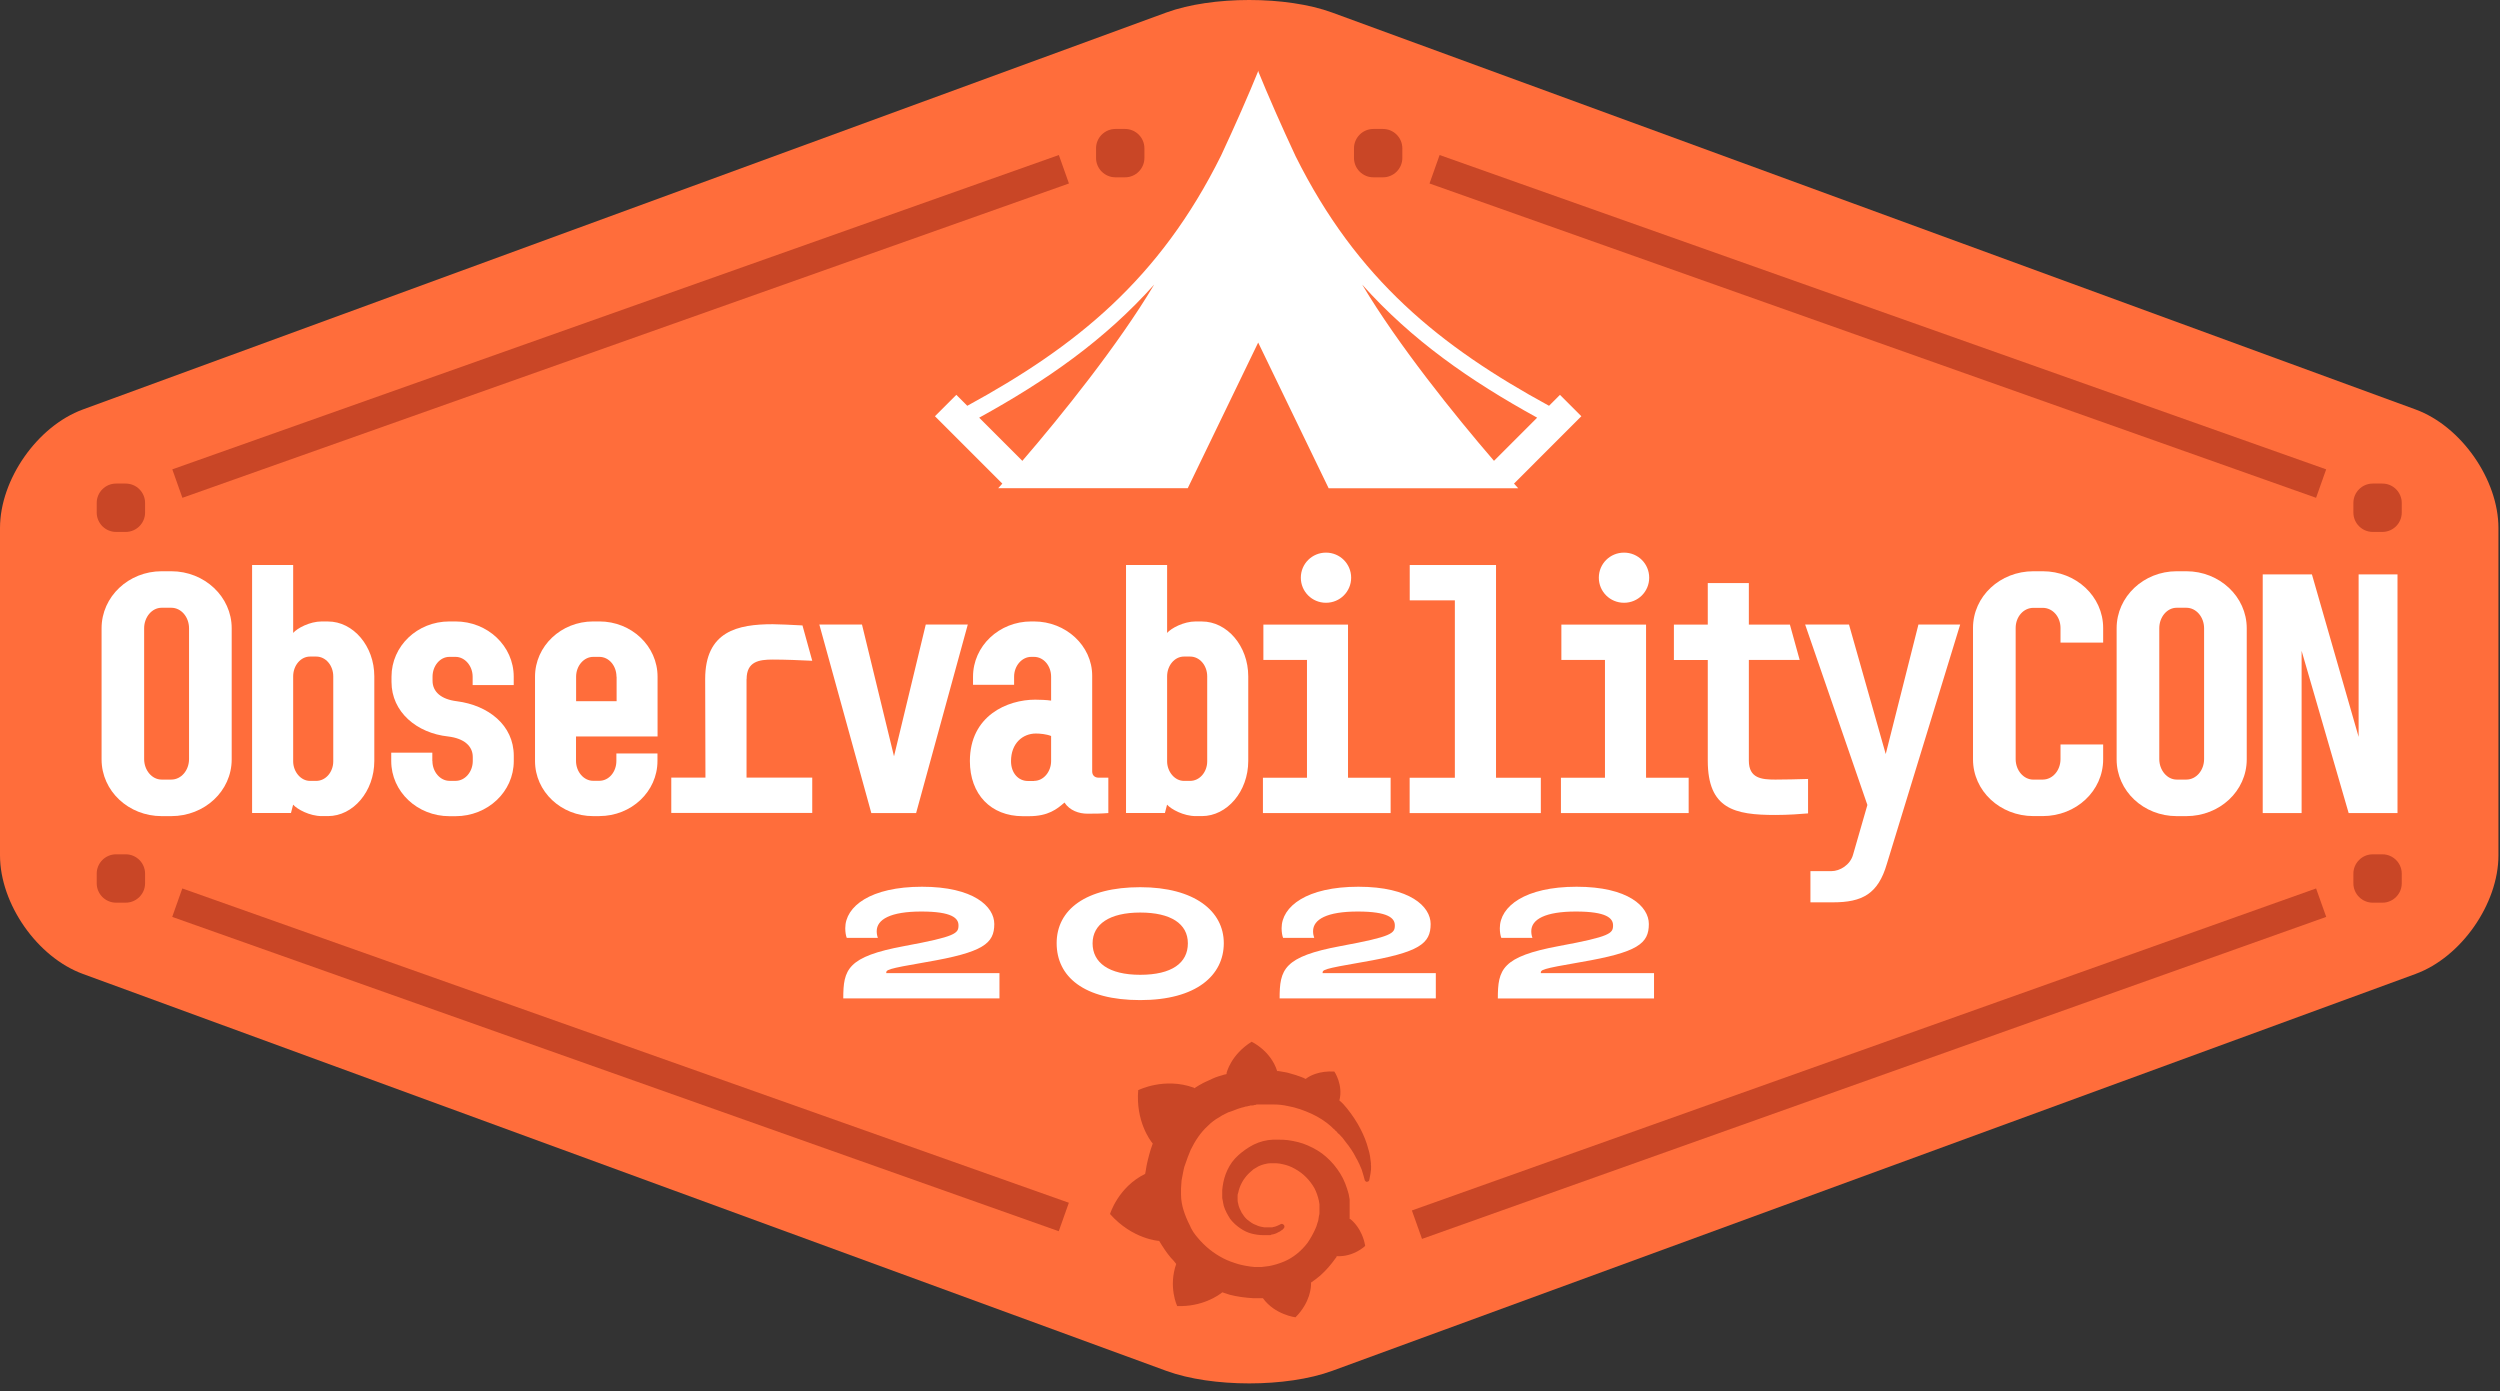 <svg width="239" height="133" viewBox="0 0 239 133" fill="none" xmlns="http://www.w3.org/2000/svg">
<rect x="0" y="0" width="239" height="133" fill="#333333" stroke="none"/>
<path d="M230.93 93.107C235.287 91.513 238.851 86.409 238.851 81.77V50.483C238.851 45.844 235.287 40.74 230.93 39.146L127.344 1.196C122.987 -0.399 115.859 -0.399 111.502 1.196L7.921 39.146C3.564 40.745 0 45.844 0 50.483L0 81.77C0 86.409 3.564 91.513 7.921 93.107L111.507 131.058C115.863 132.652 122.991 132.652 127.348 131.058L230.934 93.107H230.93Z" fill="#FF6D3B"/>
<path d="M80.617 95.45H95.549V93.032H84.725C84.725 92.713 84.725 92.634 88.528 91.979C94.001 91.042 95.054 90.211 95.054 88.336C95.054 86.664 93.082 84.772 88.147 84.772C83.213 84.772 80.807 86.651 80.807 88.734C80.807 89.114 80.869 89.468 80.949 89.658H83.925C83.863 89.499 83.814 89.278 83.814 89.021C83.814 87.889 85.149 87.142 88.081 87.142C91.013 87.142 91.632 87.779 91.632 88.464C91.632 89.229 91.393 89.53 86.489 90.436C80.98 91.453 80.617 92.682 80.617 95.45V95.45Z" fill="white"/>
<path d="M109.006 95.609C114.4 95.609 116.995 93.222 116.995 90.166C116.995 87.111 114.21 84.816 109.006 84.816C103.801 84.816 101.016 86.965 101.016 90.166C101.016 93.367 103.611 95.609 109.006 95.609ZM109.006 93.191C105.999 93.191 104.451 92.028 104.451 90.184C104.451 88.34 106.092 87.239 109.006 87.239C111.919 87.239 113.56 88.305 113.56 90.184C113.56 92.063 112.017 93.191 109.006 93.191Z" fill="white"/>
<path d="M122.332 95.45H137.264V93.032H126.44C126.44 92.713 126.44 92.634 130.242 91.979C135.716 91.042 136.769 90.211 136.769 88.336C136.769 86.664 134.797 84.772 129.862 84.772C124.928 84.772 122.522 86.651 122.522 88.734C122.522 89.114 122.584 89.468 122.664 89.658H125.639C125.578 89.499 125.529 89.278 125.529 89.021C125.529 87.889 126.864 87.142 129.796 87.142C132.727 87.142 133.346 87.779 133.346 88.464C133.346 89.229 133.108 89.53 128.204 90.436C122.695 91.453 122.332 92.682 122.332 95.45V95.45Z" fill="white"/>
<path d="M143.193 95.451H158.125V93.032H147.301C147.301 92.714 147.301 92.634 151.104 91.98C156.578 91.042 157.63 90.211 157.63 88.336C157.63 86.665 155.658 84.772 150.723 84.772C145.789 84.772 143.383 86.652 143.383 88.734C143.383 89.115 143.445 89.468 143.525 89.658H146.501C146.439 89.499 146.39 89.278 146.39 89.022C146.39 87.89 147.726 87.142 150.657 87.142C153.589 87.142 154.208 87.779 154.208 88.465C154.208 89.23 153.969 89.53 149.065 90.437C143.556 91.454 143.193 92.683 143.193 95.451V95.451Z" fill="white"/>
<path d="M15.452 78.022C12.296 78.022 9.711 75.625 9.711 72.598V60.061C9.711 57.033 12.301 54.611 15.452 54.611H16.374C19.556 54.611 22.15 57.046 22.15 60.061V72.598C22.15 75.625 19.56 78.022 16.374 78.022H15.452ZM16.374 58.101H15.452C14.53 58.101 13.78 58.989 13.78 60.061V72.568C13.78 73.631 14.522 74.528 15.452 74.528H16.374C17.326 74.528 18.072 73.64 18.072 72.568V60.061C18.072 58.997 17.33 58.101 16.374 58.101V58.101Z" fill="white"/>
<path d="M30.763 59.414H31.355C33.764 59.414 35.784 61.755 35.784 64.658V72.749C35.784 75.656 33.764 78.019 31.355 78.019H30.763C29.605 78.019 28.413 77.367 28.023 76.925L27.817 77.723H24.1V54.016H28.027V60.507C28.413 60.061 29.605 59.41 30.767 59.41L30.763 59.414ZM29.635 74.653H30.227C31.149 74.653 31.86 73.795 31.86 72.783V64.662C31.86 63.624 31.149 62.767 30.227 62.767H29.635C28.743 62.767 28.027 63.624 28.027 64.662V72.783C28.027 73.761 28.743 74.653 29.635 74.653Z" fill="white"/>
<path d="M41.339 72.754C41.339 73.791 42.085 74.649 42.972 74.649H43.564C44.456 74.649 45.197 73.791 45.197 72.754V72.368C45.197 71.3 44.336 70.588 42.848 70.408C39.842 70.087 37.428 68.067 37.428 65.194V64.693C37.428 61.76 39.898 59.41 42.959 59.41H43.551C46.612 59.41 49.112 61.751 49.112 64.693V65.49H45.185V64.693C45.185 63.655 44.439 62.797 43.551 62.797H42.959C42.067 62.797 41.351 63.655 41.351 64.693V65.079C41.351 66.146 42.188 66.858 43.671 67.038C46.677 67.424 49.117 69.319 49.117 72.256V72.758C49.117 75.691 46.621 78.028 43.555 78.028H42.964C39.902 78.028 37.402 75.686 37.402 72.758V71.956H41.33V72.758H41.334L41.339 72.754Z" fill="white"/>
<path d="M57.301 78.022H56.71C53.648 78.022 51.148 75.681 51.148 72.753V64.692C51.148 61.759 53.648 59.409 56.71 59.409H57.301C60.363 59.409 62.863 61.75 62.863 64.692V70.407H55.067V72.748C55.067 73.786 55.813 74.644 56.701 74.644H57.293C58.215 74.644 58.926 73.786 58.926 72.748V72.032H62.854V72.748C62.854 75.681 60.354 78.018 57.293 78.018H57.301V78.022ZM58.935 64.692C58.935 63.654 58.219 62.797 57.301 62.797H56.71C55.818 62.797 55.076 63.654 55.076 64.692V67.033H58.948V64.692H58.939H58.935Z" fill="white"/>
<path d="M100.486 66.974V64.693C100.486 63.655 99.774 62.797 98.852 62.797H98.582C97.69 62.797 96.948 63.655 96.948 64.693V65.465H93.021V64.693C93.021 61.76 95.521 59.41 98.582 59.41H98.852C101.888 59.41 104.413 61.721 104.413 64.598V73.753C104.413 74.139 104.684 74.344 105.005 74.344H105.957V77.728C105.271 77.787 104.615 77.787 103.937 77.787C103.166 77.787 102.265 77.496 101.764 76.724C101.048 77.35 100.216 78.028 98.372 78.028H97.78C94.719 78.028 92.721 75.927 92.721 72.758C92.721 68.402 96.327 66.888 98.964 66.888C99.375 66.888 100.091 66.914 100.482 66.978L100.49 66.969H100.486V66.974ZM98.852 74.653C99.774 74.653 100.486 73.766 100.486 72.758V70.361C100.036 70.181 99.418 70.125 99.032 70.125C97.784 70.125 96.653 71.047 96.653 72.766C96.653 73.92 97.369 74.662 98.26 74.662H98.852V74.653Z" fill="white"/>
<path d="M114.312 59.414H114.903C117.309 59.414 119.333 61.755 119.333 64.658V72.749C119.333 75.656 117.313 78.019 114.903 78.019H114.312C113.154 78.019 111.962 77.367 111.572 76.925L111.366 77.723H107.648V54.016H111.576V60.507C111.962 60.061 113.154 59.41 114.316 59.41L114.312 59.414ZM113.184 74.653H113.776C114.698 74.653 115.409 73.795 115.409 72.783V64.662C115.409 63.624 114.698 62.767 113.776 62.767H113.184C112.292 62.767 111.576 63.624 111.576 64.662V72.783C111.576 73.761 112.292 74.653 113.184 74.653Z" fill="white"/>
<path d="M128.87 59.704V74.351H132.944V77.73H120.736V74.351H124.947V63.087H120.779V59.709H128.874L128.87 59.704ZM129.17 55.228C129.17 56.557 128.098 57.625 126.765 57.625C125.431 57.625 124.359 56.557 124.359 55.228C124.359 53.899 125.431 52.831 126.765 52.831C128.098 52.831 129.17 53.899 129.17 55.228Z" fill="white"/>
<path d="M157.363 59.705V74.352H161.436V77.731H149.225V74.352H153.435V63.088H149.267V59.709H157.363V59.705ZM157.663 55.228C157.663 56.558 156.595 57.625 155.257 57.625C153.92 57.625 152.848 56.558 152.848 55.228C152.848 53.899 153.915 52.831 155.257 52.831C156.6 52.831 157.663 53.899 157.663 55.228Z" fill="white"/>
<path d="M143.02 54.016V74.353H147.303V77.731H134.762V74.353H139.084V57.394H134.77V54.016H143.016H143.02Z" fill="white"/>
<path d="M194.395 74.528H195.287C196.238 74.528 196.985 73.64 196.985 72.568V71.17H201.062V72.594C201.062 75.621 198.472 78.018 195.287 78.018H194.395C191.213 78.018 188.619 75.621 188.619 72.594V60.035C188.619 57.008 191.209 54.611 194.395 54.611H195.287C198.468 54.611 201.062 57.008 201.062 60.035V61.433H196.985V60.035C196.985 58.971 196.243 58.11 195.287 58.11H194.395C193.443 58.11 192.697 58.967 192.697 60.035V72.572C192.697 73.636 193.443 74.532 194.395 74.532V74.523V74.528Z" fill="white"/>
<path d="M208.091 78.022C204.935 78.022 202.35 75.625 202.35 72.598V60.061C202.35 57.033 204.939 54.611 208.091 54.611H209.013C212.194 54.611 214.788 57.046 214.788 60.061V72.598C214.788 75.625 212.199 78.022 209.013 78.022H208.091ZM209.013 58.101H208.091C207.169 58.101 206.427 58.989 206.427 60.061V72.568C206.427 73.631 207.173 74.528 208.091 74.528H209.013C209.965 74.528 210.711 73.64 210.711 72.568V60.061C210.711 58.997 209.965 58.101 209.013 58.101V58.101Z" fill="white"/>
<path d="M220.034 62.231V77.731H216.316V54.912H221.02L225.484 70.446V54.912H229.201V77.731H224.532L220.038 62.231H220.034Z" fill="white"/>
<path d="M71.377 64.924C71.377 63.234 72.565 63.054 73.877 63.054C75.039 63.054 76.523 63.114 77.65 63.17L76.716 59.791C75.725 59.735 74.366 59.675 73.877 59.675C70.545 59.675 67.415 60.327 67.415 64.919L67.441 74.339H64.174V77.718H77.65V74.339H71.369V64.919H71.377V64.924Z" fill="white"/>
<path d="M167.19 72.719V63.089H172.048L171.114 59.71H167.19V55.744H163.263V59.714H160.025V63.093H163.263V72.723C163.263 77.345 165.827 77.911 169.724 77.911C170.972 77.911 172.168 77.821 172.85 77.761V74.468C171.834 74.498 170.71 74.528 169.724 74.528C168.412 74.528 167.19 74.412 167.19 72.719V72.719Z" fill="white"/>
<path d="M92.521 59.705L87.581 77.727H83.298L78.328 59.705H82.406L85.467 72.302L88.503 59.705H92.521V59.705Z" fill="white"/>
<path d="M172.566 59.705H176.764L180.276 72.088L183.402 59.705H187.393L180.383 82.589C179.547 85.462 178.033 86.263 175.233 86.263H173.077V83.279H175.096C175.868 83.279 176.893 82.709 177.163 81.671L178.522 76.955L172.571 59.705H172.566Z" fill="white"/>
<path fill-rule="evenodd" clip-rule="evenodd" d="M92.473 38.794C102.863 33.128 110.861 26.707 116.735 14.87C117.403 13.44 118.014 12.087 118.551 10.871C118.574 10.816 118.597 10.761 118.62 10.705L118.624 10.707C119.311 9.146 119.871 7.818 120.263 6.849V6.757C120.27 6.773 120.276 6.788 120.282 6.803C120.289 6.788 120.295 6.772 120.301 6.756V6.85C120.694 7.819 121.254 9.146 121.94 10.706L121.943 10.705C121.958 10.742 121.974 10.78 121.989 10.816C122.537 12.06 123.165 13.448 123.851 14.918C129.723 26.723 137.712 33.135 148.087 38.793L149.133 37.747L151.178 39.792L144.739 46.232C144.879 46.388 145.013 46.536 145.14 46.676H127.018L120.282 32.748L113.547 46.675H95.424C95.551 46.536 95.684 46.389 95.823 46.235L89.381 39.792L91.426 37.747L92.473 38.794ZM142.825 44.055L146.951 39.929C140.519 36.389 134.952 32.508 130.225 27.209C133.656 32.969 139.132 39.771 142.825 44.055ZM93.61 39.93C100.044 36.389 105.614 32.506 110.341 27.204C106.91 32.967 101.43 39.773 97.737 44.058L93.61 39.93Z" fill="white"/>
<g opacity="0.8">
<path fill-rule="evenodd" clip-rule="evenodd" d="M102.191 17.541L17.437 47.59L16.473 44.87L101.226 14.821L102.191 17.541Z" fill="#BB3C20"/>
<path fill-rule="evenodd" clip-rule="evenodd" d="M16.464 87.656L101.217 117.705L102.182 114.984L17.428 84.936L16.464 87.656Z" fill="#BB3C20"/>
<path fill-rule="evenodd" clip-rule="evenodd" d="M136.663 17.541L221.416 47.59L222.381 44.87L137.627 14.821L136.663 17.541Z" fill="#BB3C20"/>
<path fill-rule="evenodd" clip-rule="evenodd" d="M222.386 87.655L135.945 118.438L134.977 115.72L221.418 84.936L222.386 87.655Z" fill="#BB3C20"/>
<path d="M107.557 12.329H106.632C105.615 12.329 104.783 13.161 104.783 14.178V15.102C104.783 16.119 105.615 16.951 106.632 16.951H107.557C108.574 16.951 109.406 16.119 109.406 15.102V14.178C109.406 13.161 108.574 12.329 107.557 12.329Z" fill="#BB3C20"/>
<path d="M132.215 12.329H131.291C130.274 12.329 129.441 13.161 129.441 14.178V15.102C129.441 16.119 130.274 16.951 131.291 16.951H132.215C133.232 16.951 134.064 16.119 134.064 15.102V14.178C134.064 13.161 133.232 12.329 132.215 12.329Z" fill="#BB3C20"/>
<path d="M227.758 81.673H226.834C225.816 81.673 224.984 82.505 224.984 83.522V84.447C224.984 85.464 225.816 86.296 226.834 86.296H227.758C228.775 86.296 229.607 85.464 229.607 84.447V83.522C229.607 82.505 228.775 81.673 227.758 81.673Z" fill="#BB3C20"/>
<path d="M12.02 81.672H11.095C10.078 81.672 9.246 82.504 9.246 83.521V84.446C9.246 85.463 10.078 86.295 11.095 86.295H12.02C13.037 86.295 13.869 85.463 13.869 84.446V83.521C13.869 82.504 13.037 81.672 12.02 81.672Z" fill="#BB3C20"/>
<path d="M227.758 46.229H226.834C225.816 46.229 224.984 47.061 224.984 48.078V49.003C224.984 50.02 225.816 50.852 226.834 50.852H227.758C228.775 50.852 229.607 50.02 229.607 49.003V48.078C229.607 47.061 228.775 46.229 227.758 46.229Z" fill="#BB3C20"/>
<path d="M12.02 46.229H11.095C10.078 46.229 9.246 47.061 9.246 48.078V49.003C9.246 50.02 10.078 50.852 11.095 50.852H12.02C13.037 50.852 13.869 50.02 13.869 49.003V48.078C13.869 47.061 13.037 46.229 12.02 46.229Z" fill="#BB3C20"/>
<path d="M131.067 111.245C131.016 110.824 130.975 110.307 130.781 109.747C130.637 109.188 130.397 108.574 130.06 107.922C129.722 107.266 129.293 106.61 128.766 105.954C128.572 105.718 128.336 105.436 128.045 105.205C128.429 103.708 127.564 102.442 127.564 102.442C126.127 102.349 125.166 102.862 124.829 103.144C124.778 103.144 124.737 103.098 124.635 103.052C124.395 102.959 124.154 102.867 123.868 102.775C123.581 102.682 123.341 102.631 123.055 102.539C122.768 102.493 122.477 102.447 122.241 102.396H122.098C121.474 100.427 119.654 99.591 119.654 99.591C117.639 100.857 117.26 102.585 117.26 102.585V102.678C117.168 102.724 117.02 102.724 116.923 102.77C116.779 102.821 116.636 102.862 116.442 102.913C116.299 102.964 116.156 103.006 115.962 103.098C115.675 103.241 115.338 103.38 115.051 103.519C114.765 103.662 114.474 103.847 114.187 104.031C114.136 104.031 114.136 103.985 114.136 103.985C111.308 102.955 108.813 104.221 108.813 104.221C108.573 107.123 109.913 108.994 110.204 109.322C110.153 109.507 110.061 109.697 110.01 109.881C109.816 110.533 109.626 111.24 109.529 111.942C109.529 112.035 109.478 112.127 109.478 112.224C106.891 113.49 106.119 116.06 106.119 116.06C108.277 118.495 110.819 118.633 110.819 118.633C111.156 119.192 111.489 119.71 111.918 120.223C112.112 120.408 112.302 120.643 112.445 120.833C111.678 123.032 112.537 124.858 112.537 124.858C114.936 124.95 116.516 123.827 116.853 123.545C117.094 123.638 117.334 123.689 117.574 123.781C118.295 123.966 119.062 124.063 119.825 124.109H120.735C121.885 125.699 123.849 125.934 123.849 125.934C125.286 124.483 125.337 123.032 125.337 122.704V122.612C125.624 122.427 125.915 122.191 126.201 121.956C126.779 121.443 127.26 120.879 127.689 120.274C127.74 120.228 127.782 120.181 127.782 120.089C129.413 120.181 130.513 119.109 130.513 119.109C130.226 117.469 129.27 116.674 129.076 116.535H129.025V114.664C128.974 114.479 128.974 114.29 128.932 114.146C128.738 113.444 128.503 112.788 128.119 112.178C127.735 111.568 127.306 111.055 126.774 110.588C126.248 110.122 125.675 109.794 125.046 109.516C124.422 109.235 123.803 109.096 123.128 108.999C122.791 108.953 122.505 108.953 122.172 108.953H121.691C121.548 108.953 121.354 108.999 121.211 108.999C120.587 109.091 119.968 109.327 119.436 109.655C118.91 109.983 118.429 110.357 118.046 110.778C117.662 111.198 117.376 111.716 117.181 112.229C116.987 112.742 116.895 113.259 116.844 113.772V114.521C116.895 114.756 116.937 115.034 116.987 115.269C117.131 115.736 117.371 116.157 117.611 116.535C117.898 116.91 118.235 117.192 118.568 117.423C118.905 117.658 119.289 117.843 119.667 117.936C120.046 118.028 120.388 118.079 120.767 118.079H121.391C121.442 118.079 121.483 118.079 121.534 118.033C121.627 118.033 121.678 117.986 121.775 117.986C121.918 117.94 122.061 117.894 122.204 117.802C122.348 117.755 122.445 117.658 122.588 117.566C122.639 117.566 122.639 117.515 122.68 117.473C122.824 117.381 122.823 117.196 122.731 117.099C122.639 117.007 122.491 116.956 122.394 117.053C122.343 117.053 122.343 117.099 122.301 117.099C122.209 117.145 122.107 117.192 121.964 117.242C121.872 117.289 121.724 117.289 121.627 117.335H120.86C120.573 117.289 120.333 117.242 120.046 117.099C119.76 117.007 119.52 116.817 119.279 116.633C119.039 116.448 118.85 116.166 118.702 115.93C118.558 115.653 118.415 115.371 118.364 115.043C118.314 114.9 118.314 114.715 118.314 114.576V114.341C118.314 114.248 118.314 114.156 118.364 114.059C118.508 113.356 118.845 112.7 119.423 112.141C119.566 111.998 119.709 111.905 119.852 111.767C119.996 111.674 120.19 111.582 120.333 111.485C120.527 111.392 120.716 111.342 120.86 111.3C121.054 111.254 121.243 111.208 121.437 111.208H122.015C122.209 111.208 122.445 111.258 122.639 111.3C123.068 111.392 123.452 111.536 123.84 111.767C124.607 112.187 125.231 112.843 125.661 113.592C125.855 113.966 125.998 114.387 126.09 114.807C126.09 114.9 126.141 115.043 126.141 115.135V115.884C126.141 116.027 126.141 116.12 126.09 116.258C126.09 116.351 126.04 116.494 126.04 116.586C126.04 116.679 125.989 116.822 125.947 116.914C125.896 117.15 125.804 117.381 125.707 117.571C125.513 117.991 125.277 118.416 124.986 118.837C124.408 119.585 123.641 120.241 122.736 120.611C122.306 120.796 121.825 120.939 121.345 121.032C121.105 121.078 120.864 121.078 120.624 121.124H120.287C120.337 121.124 120.287 121.124 120.287 121.124H119.903C119.376 121.073 118.845 120.981 118.369 120.847C117.888 120.703 117.362 120.519 116.932 120.288C116.022 119.821 115.204 119.165 114.538 118.37C114.201 117.996 113.915 117.575 113.725 117.104C113.485 116.637 113.295 116.166 113.147 115.699C113.004 115.232 112.907 114.719 112.907 114.248V113.592C112.907 113.356 112.958 113.079 112.958 112.843C113.009 112.608 113.05 112.326 113.101 112.095C113.152 111.859 113.194 111.577 113.295 111.346C113.439 110.88 113.633 110.408 113.822 109.942C114.252 109.054 114.779 108.26 115.453 107.65C115.596 107.506 115.791 107.321 115.98 107.183C116.174 107.04 116.364 106.906 116.558 106.809C116.752 106.665 116.941 106.573 117.135 106.481L117.422 106.337C117.473 106.337 117.514 106.291 117.565 106.291C117.616 106.291 117.657 106.245 117.708 106.245C117.902 106.152 118.138 106.102 118.332 106.009C118.383 106.009 118.424 105.963 118.475 105.963C118.526 105.963 118.568 105.917 118.619 105.917C118.711 105.871 118.859 105.871 118.956 105.824C119.007 105.824 119.048 105.778 119.15 105.778C119.201 105.778 119.242 105.778 119.344 105.732C119.395 105.732 119.436 105.732 119.538 105.681H119.732C119.783 105.681 119.825 105.681 119.926 105.635C119.977 105.635 120.069 105.635 120.12 105.589H120.934C120.934 105.589 120.984 105.589 120.934 105.589H121.798C122.227 105.589 122.662 105.635 123.092 105.732C123.905 105.875 124.672 106.152 125.393 106.481C126.114 106.809 126.737 107.229 127.264 107.696L127.357 107.788L127.449 107.881C127.5 107.927 127.592 107.973 127.643 108.065C127.694 108.116 127.786 108.158 127.837 108.25C127.888 108.343 127.98 108.394 128.031 108.435C128.271 108.671 128.461 108.902 128.655 109.184C129.039 109.65 129.376 110.163 129.612 110.635C129.612 110.681 129.662 110.681 129.662 110.727C129.662 110.773 129.713 110.773 129.713 110.819C129.764 110.866 129.764 110.912 129.806 111.004C129.856 111.051 129.856 111.097 129.898 111.189C129.949 111.24 129.949 111.282 129.99 111.374C130.083 111.61 130.185 111.794 130.231 111.984C130.323 112.312 130.425 112.594 130.471 112.83C130.522 112.922 130.614 113.014 130.711 112.973C130.804 112.973 130.905 112.88 130.905 112.788C131.099 111.901 131.099 111.573 131.049 111.245V111.286L131.067 111.245Z" fill="#BB3C20"/>
</g>
</svg>
